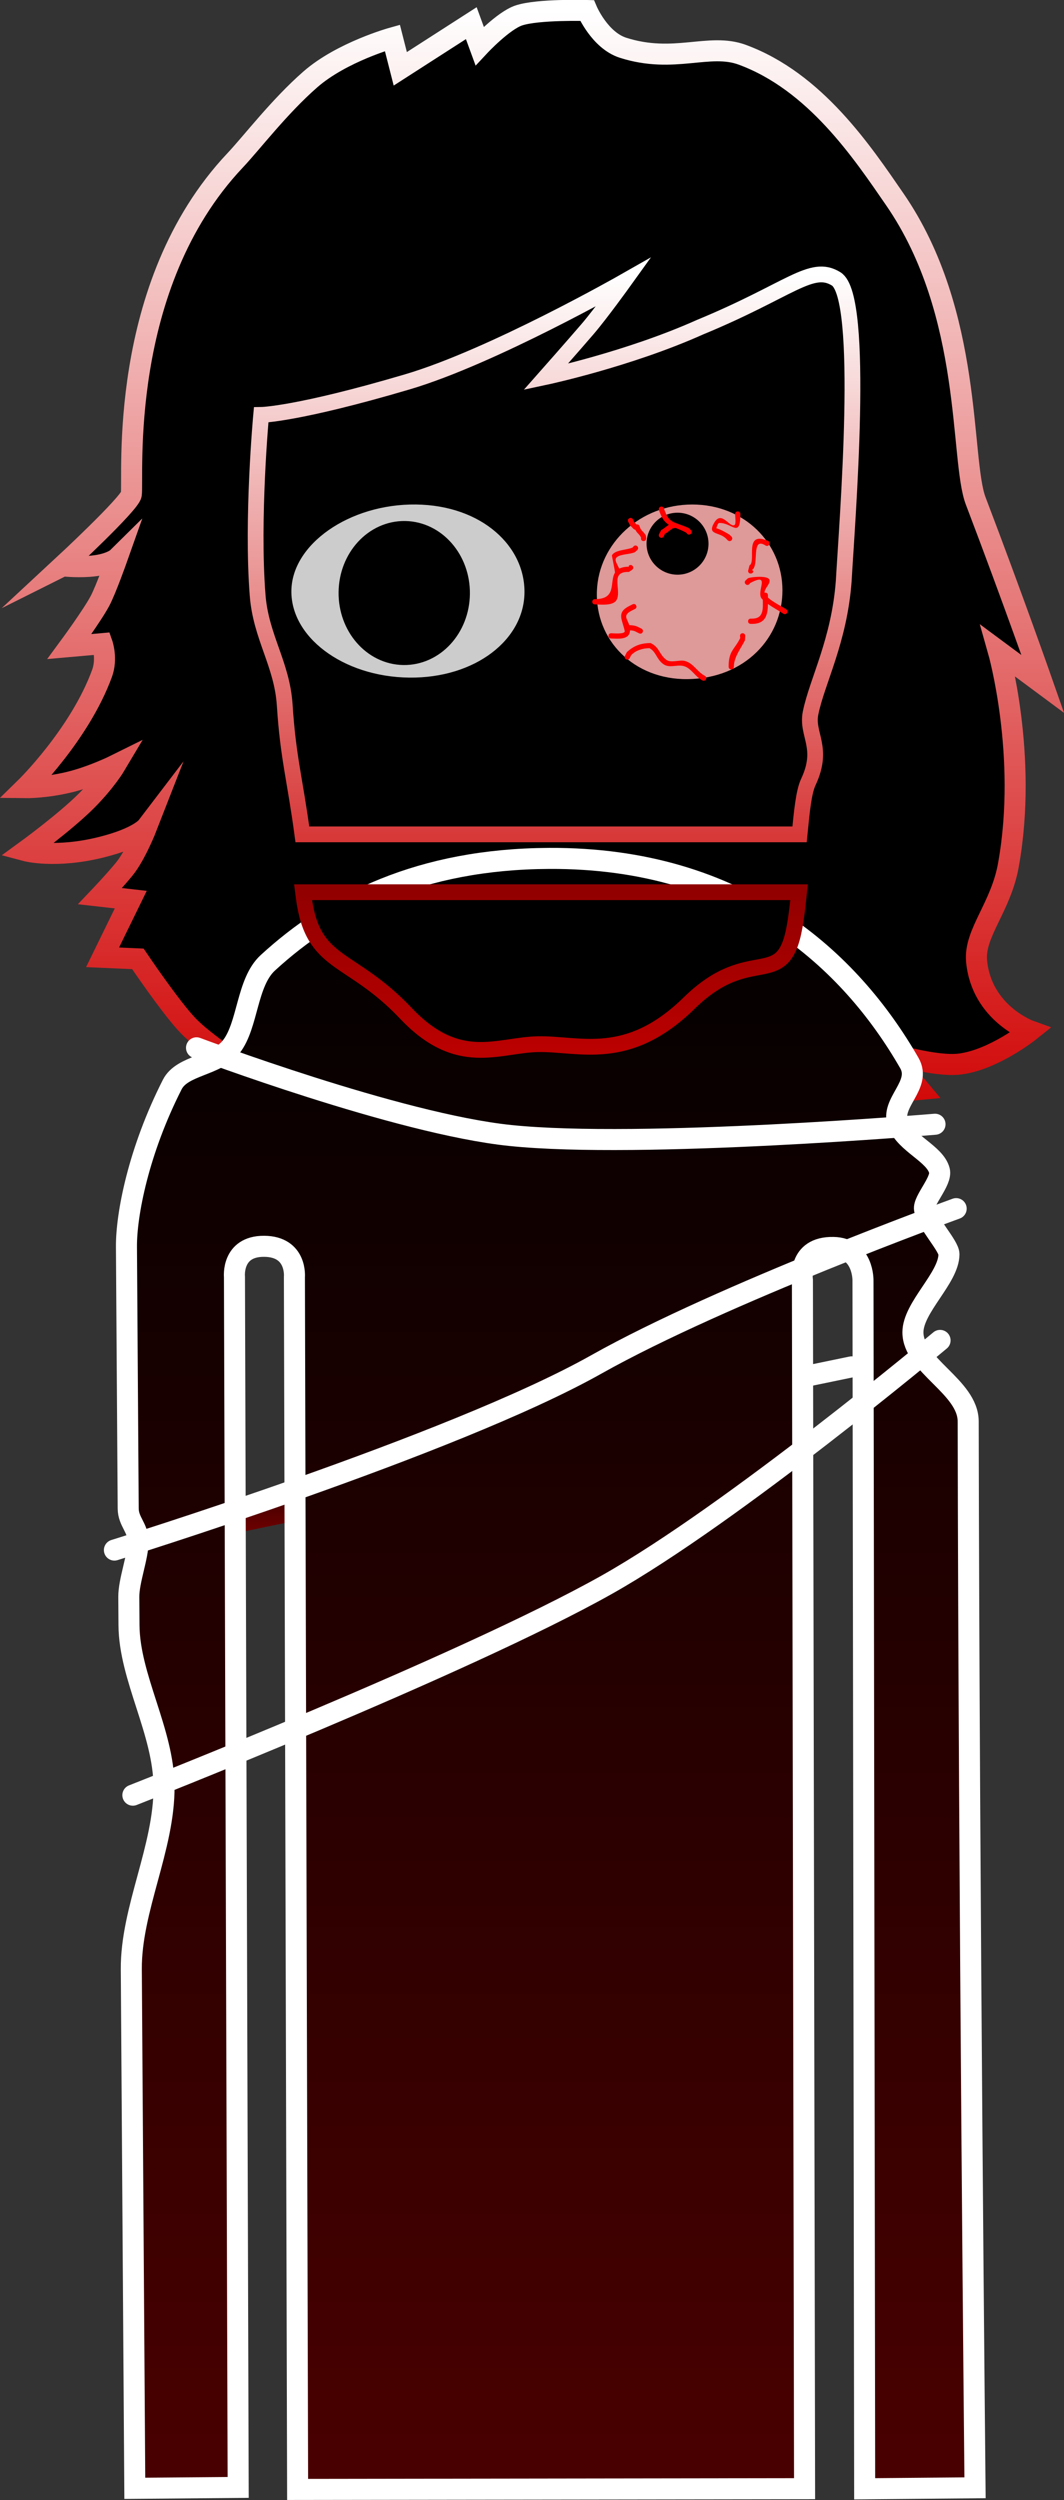 <svg version="1.1" xmlns="http://www.w3.org/2000/svg" xmlns:xlink="http://www.w3.org/1999/xlink" width="101.192" height="237.638" viewBox="0,0,101.192,237.638"><rect x="0" y="0" width="101.192" height="237.638" fill="#333333" stroke="none"/><defs><linearGradient x1="213.186" y1="210.24" x2="213.186" y2="212.24" gradientUnits="userSpaceOnUse" id="color-1"><stop offset="0" stop-color="#4f0000"/><stop offset="1" stop-color="#690000"/></linearGradient><linearGradient x1="239.007" y1="68.04" x2="239.007" y2="175.469" gradientUnits="userSpaceOnUse" id="color-2"><stop offset="0" stop-color="#ffffff"/><stop offset="1" stop-color="#d00000"/></linearGradient><linearGradient x1="240.59" y1="148.651" x2="240.59" y2="303.691" gradientUnits="userSpaceOnUse" id="color-3"><stop offset="0" stop-color="#000000"/><stop offset="1" stop-color="#4a0000"/></linearGradient><linearGradient x1="240.902" y1="93.14" x2="240.902" y2="161.854" gradientUnits="userSpaceOnUse" id="color-4"><stop offset="0" stop-color="#ffffff"/><stop offset="1" stop-color="#cc0000"/></linearGradient><linearGradient x1="240.902" y1="98.14" x2="240.902" y2="166.854" gradientUnits="userSpaceOnUse" id="color-5"><stop offset="0" stop-color="#000000"/><stop offset="1" stop-color="#bb0000"/></linearGradient></defs><g transform="translate(-188.21,-67.054)"><g data-paper-data="{&quot;isPaintingLayer&quot;:true}" fill-rule="nonzero" stroke-linejoin="miter" stroke-miterlimit="10" stroke-dasharray="" stroke-dashoffset="0" style="mix-blend-mode: normal"><path d="M269.206,196.982l-3.878,0.802" fill="none" stroke="#ffffff" stroke-width="2" stroke-linecap="round"/><path d="M215.125,210.839l-3.878,0.802" fill="none" stroke="url(#color-1)" stroke-width="2" stroke-linecap="round"/><path d="M194.177,120.844c0,0 6.387,-5.922 6.52,-6.788c0.235,-1.528 -1.405,-19.806 9.868,-31.75c1.589,-1.684 4.198,-5.114 7.161,-7.704c2.988,-2.611 7.803,-3.947 7.803,-3.947l0.749,2.941l6.754,-4.34l0.792,2.165c0,0 2.25,-2.411 3.737,-2.901c1.841,-0.607 6.477,-0.467 6.477,-0.467c0,0 1.201,2.829 3.427,3.541c4.838,1.547 8.184,-0.494 11.333,0.663c6.95,2.552 11.415,9.254 14.519,13.757c7.483,10.859 6.185,24.715 7.688,28.658c3.575,9.381 6.38,17.4 6.38,17.4l-4.228,-3.134c0,0 2.817,9.917 0.972,20.263c-0.694,4.063 -3.294,6.542 -3.041,9.215c0.472,4.979 5.076,6.629 5.076,6.629c0,0 -3.42,2.742 -6.654,3.151c-2.37,0.3 -6.781,-1.07 -6.781,-1.07l2.931,3.49c0,0 -3.336,0.319 -5.072,0.336c-1.831,0.018 -5.644,-0.229 -5.644,-0.229c0,0 -1.514,2.006 -2.494,2.796c-0.982,0.791 -3.393,1.948 -3.393,1.948c0,0 1.315,-3.075 1.706,-4.439c0.236,-0.823 0.419,-2.979 0.419,-2.979c0,0 -1.715,4.783 -9.761,6.677c-2.801,0.659 -5.369,-0.625 -9.995,-0.662c-3.535,-0.053 -7.296,0.365 -10.063,0.323c-4.228,-0.063 -7.665,0.087 -9.886,-0.385c-3.274,-0.695 -4.107,-2.328 -4.107,-2.328c0,0 -3.549,1.229 -5.291,1.412c-1.701,0.178 -6.08,-0.471 -6.08,-0.471c0,0 2.341,-1.373 3.368,-1.988c0.871,-0.523 2.093,-1.964 2.093,-1.964c0,0 -3.849,-2.525 -5.37,-4.122c-1.692,-1.776 -4.767,-6.342 -4.767,-6.342l-3.357,-0.147l2.681,-5.483l-2.921,-0.33c0,0 1.414,-1.486 2.312,-2.587c1.086,-1.332 2.121,-3.987 2.121,-3.987c0,0 -0.795,1.042 -4.296,1.917c-4.386,1.097 -7.198,0.345 -7.198,0.345c0,0 3.739,-2.717 5.786,-4.77c1.824,-1.828 2.743,-3.377 2.743,-3.377c0,0 -2.184,1.085 -4.386,1.618c-2.298,0.556 -4.176,0.531 -4.176,0.531c0,0 5.155,-5.037 7.286,-10.874c0.513,-1.406 0.013,-2.818 0.013,-2.818l-3.117,0.275c0,0 2.161,-2.935 2.909,-4.342c0.564,-1.06 1.63,-4.072 1.63,-4.072c0,0 -0.671,0.662 -2.711,0.795c-1.293,0.085 -2.464,-0.049 -2.464,-0.049z" fill="#000000" stroke="url(#color-2)" stroke-width="2" stroke-linecap="butt"/><path d="M201.03,303.584c0,0 -0.156,-23.123 -0.332,-49.344c-0.038,-5.707 3.151,-11.562 3.112,-17.356c-0.035,-5.211 -3.299,-10.374 -3.332,-15.338c-0.006,-0.907 -0.012,-1.808 -0.018,-2.7c-0.01,-1.545 0.892,-3.797 0.882,-5.292c-0.009,-1.3 -0.93,-1.849 -0.939,-3.105c-0.071,-10.627 -0.131,-19.551 -0.167,-24.878c-0.021,-3.09 1.151,-9.12 4.357,-15.425c0.953,-1.875 4.195,-1.755 5.625,-3.609c1.599,-2.072 1.439,-6.106 3.468,-7.966c6.155,-5.643 14.515,-9.86 26.752,-9.921c18.209,-0.091 28.666,9.712 34.258,19.455c1.201,2.093 -1.859,3.779 -1.078,5.768c0.746,1.901 3.524,2.834 3.938,4.463c0.251,0.99 -1.563,2.827 -1.42,3.665c0.219,1.283 2.326,3.461 2.325,4.275c-0.004,2.256 -3.427,5.054 -3.427,7.42c-0,3.15 5.25,5.176 5.256,8.475c0.077,45.009 0.651,101.361 0.651,101.361l-10.497,0.096l-0.159,-114.843c0,0 0.075,-3.099 -2.816,-3.154c-3.434,-0.065 -2.945,3.116 -2.945,3.116l0.205,114.87l-48.214,0.072l-0.305,-115.233c0,0 0.279,-2.919 -2.886,-2.934c-3.111,-0.015 -2.816,2.909 -2.816,2.909l0.353,115.067z" fill="url(#color-3)" stroke="#ffffff" stroke-width="2" stroke-linecap="butt"/><path d="M212.713,123.647c-0.577,-7.293 0.335,-17.154 0.335,-17.154c0,0 3.411,-0.041 13.914,-3.144c8.07,-2.384 20.547,-9.487 20.547,-9.487c0,0 -2.16,3.005 -3.408,4.46c-1.327,1.547 -3.993,4.563 -3.993,4.563c0,0 7.838,-1.668 14.675,-4.729c8.568,-3.536 10.593,-6.053 12.95,-4.593c2.783,1.724 1.03,23.183 0.718,28.741c-0.422,5.669 -2.533,9.5 -3.15,12.521c-0.423,2.069 1.338,3.272 -0.22,6.579c-0.443,0.94 -0.622,2.88 -0.828,4.961c-3.211,0 -6.423,0 -9.634,0c-3.5,0 -7,0 -10.5,0c-3.5,0 -7,0 -10.5,0c-3.5,0 -7,0 -10.5,0c-2.051,0 -4.102,0 -6.152,0c-0.71,-5.282 -1.351,-7.235 -1.679,-12.289c-0.253,-3.903 -2.261,-6.445 -2.576,-10.428z" fill="#000000" stroke="url(#color-4)" stroke-width="1.5" stroke-linecap="butt"/><path d="M263.773,155.186c-1.121,6.18 -4.162,1.479 -10.019,7.215c-5.858,5.736 -10.407,3.838 -14.367,3.907c-3.811,0.066 -7.582,2.345 -12.582,-2.937c-5.324,-5.625 -8.875,-4.416 -9.716,-11.079c-0.018,-0.145 -0.037,-0.288 -0.055,-0.429c2.029,0 4.057,0 6.086,0c3.5,0 7,0 10.5,0c3.5,0 7,0 10.5,0c3.5,0 7,0 10.5,0c3.195,0 6.389,0 9.584,0c-0.114,1.131 -0.243,2.283 -0.431,3.322z" fill="#000000" stroke="url(#color-5)" stroke-width="1.5" stroke-linecap="butt"/><path d="M215.223,123.167c0.087,-4.892 5.949,-8.936 12.555,-8.858c6.606,0.078 11.099,4.248 11.012,9.14c-0.087,4.892 -5.07,8.794 -11.676,8.716c-6.606,-0.078 -11.978,-4.107 -11.891,-8.999z" fill="#cccccc" stroke="#000000" stroke-width="1.4" stroke-linecap="butt"/><path d="M221.661,123.343c0.04,-3.09 2.309,-5.558 5.067,-5.513c2.758,0.045 4.962,2.586 4.922,5.676c-0.04,3.09 -2.309,5.558 -5.067,5.513c-2.758,-0.045 -4.962,-2.586 -4.922,-5.676z" fill="#000000" stroke="#000000" stroke-width="2.5" stroke-linecap="butt"/><path d="M244.28,123.168c0.204,-4.888 4.453,-8.858 9.77,-8.858c5.318,0 9.275,3.966 9.275,8.858c0,4.892 -3.886,9.071 -9.7,9.142c-5.53,0.067 -9.558,-4.037 -9.345,-9.142z" fill="#de9999" stroke="#000000" stroke-width="1.4" stroke-linecap="butt"/><path d="M249.701,118.736c0,-1.627 1.319,-2.946 2.946,-2.946c1.627,0 2.946,1.319 2.946,2.946c0,1.627 -1.319,2.946 -2.946,2.946c-1.627,0 -2.946,-1.319 -2.946,-2.946z" fill="#000000" stroke="none" stroke-width="1.5" stroke-linecap="butt"/><path d="M251.004,118.15c-0.224,-0.112 -0.112,-0.335 -0.112,-0.335l0.201,-0.374c0.294,-0.158 0.5,-0.358 0.729,-0.503c-0.383,-0.234 -0.673,-0.589 -0.944,-1.402c0,0 -0.079,-0.237 0.158,-0.316c0.237,-0.079 0.316,0.158 0.316,0.158c0.493,1.478 0.883,1.218 2.345,1.862l0.219,0.201c0,0 0.177,0.177 0,0.354c-0.177,0.177 -0.354,0 -0.354,0l-0.089,-0.108c-0.396,-0.213 -0.732,-0.343 -1.022,-0.458c-0.054,0.021 -0.101,0.021 -0.101,0.021c-0.197,-0.041 -0.598,0.41 -0.904,0.544l-0.108,0.244c0,0 -0.112,0.224 -0.335,0.112z" fill="#ff0000" stroke="none" stroke-width="0.5" stroke-linecap="butt"/><path d="M257.776,118.412c-0.177,0.177 -0.354,0 -0.354,0l-0.154,-0.154c-0.656,-0.68 -1.843,-0.316 -1.128,-1.524c0.723,-1.219 1.478,0.561 1.945,0.208c0.141,-0.107 0.036,-0.889 0.036,-1.022c0,0 0,-0.25 0.25,-0.25c0.25,0 0.25,0.25 0.25,0.25c0,2.38 -0.814,0.783 -2.007,0.849c-0.144,0.008 -0.224,0.337 -0.278,0.505c0.268,0.017 1.208,0.556 1.285,0.631l0.154,0.154c0,0 0.177,0.177 0,0.354z" fill="#ff0000" stroke="none" stroke-width="0.5" stroke-linecap="butt"/><path d="M259.607,121.572c-0.25,0 -0.25,-0.25 -0.25,-0.25l0.138,-0.532c0.67,-0.335 -0.594,-3.331 1.767,-2.316c0,0 0.224,0.112 0.112,0.335c-0.112,0.224 -0.335,0.112 -0.335,0.112c-1.462,-0.95 -0.568,1.94 -1.32,2.316l0.138,0.085c0,0 0,0.25 -0.25,0.25z" fill="#ff0000" stroke="none" stroke-width="0.5" stroke-linecap="butt"/><path d="M259.357,126.108c0,-0.25 0.25,-0.25 0.25,-0.25h0.154c1.054,0 1.021,-0.884 0.994,-1.796c-0.031,-0.03 -0.061,-0.061 -0.09,-0.093c-0.597,-0.649 0.928,-2.571 -1.101,-1.497l-0.089,0.108c0,0 -0.177,0.177 -0.354,0c-0.177,-0.177 0,-0.354 0,-0.354l0.219,-0.201c0.284,-0.136 1.818,-0.27 2.023,0.092c0.213,0.378 -0.489,0.877 -0.438,1.279c0.021,-0.005 0.045,-0.008 0.071,-0.008c0.25,0 0.25,0.25 0.25,0.25c0,0.074 0,0.148 0.001,0.222c0.49,0.437 1.397,0.885 1.74,1.114c0,0 0.208,0.139 0.069,0.347c-0.139,0.208 -0.347,0.069 -0.347,0.069c-0.438,-0.293 -0.992,-0.587 -1.463,-0.923c-0.02,1.01 -0.204,1.891 -1.486,1.891h-0.154c0,0 -0.25,0 -0.25,-0.25z" fill="#ff0000" stroke="none" stroke-width="0.5" stroke-linecap="butt"/><path d="M258.835,127.248c0.25,0 0.25,0.25 0.25,0.25l-0.026,0.421c-0.413,0.809 -1.054,1.604 -1.054,2.513c0,0 0,0.25 -0.25,0.25c-0.25,0 -0.25,-0.25 -0.25,-0.25c0,-1.542 0.561,-1.615 1.107,-2.736l-0.026,-0.197c0,0 0,-0.25 0.25,-0.25z" fill="#ff0000" stroke="none" stroke-width="0.5" stroke-linecap="butt"/><path d="M247.762,129.728c-0.224,-0.112 -0.112,-0.335 -0.112,-0.335l0.175,-0.343c0.634,-0.6 1.322,-0.869 2.267,-0.869c0.861,0.413 0.768,1.033 1.478,1.584c0.441,0.342 1.251,-0.013 1.764,0.114c0.836,0.207 1.168,1.039 1.907,1.409c0,0 0.224,0.112 0.112,0.335c-0.112,0.224 -0.335,0.112 -0.335,0.112c-0.695,-0.348 -1.074,-1.186 -1.798,-1.37c-0.647,-0.164 -1.343,0.245 -1.941,-0.195c-0.65,-0.477 -0.66,-1.164 -1.301,-1.503c-0.654,0 -1.346,0.229 -1.747,0.675l-0.134,0.274c0,0 -0.112,0.224 -0.335,0.112z" fill="#ff0000" stroke="none" stroke-width="0.5" stroke-linecap="butt"/><path d="M249.332,127.146c-0.112,0.224 -0.335,0.112 -0.335,0.112l-0.315,-0.157c-0.161,-0.099 -0.362,-0.123 -0.555,-0.125c-0.001,0.019 -0.002,0.039 -0.004,0.059c-0.08,0.896 -1.192,0.713 -1.794,0.713c0,0 -0.25,0 -0.25,-0.25c0,-0.25 0.25,-0.25 0.25,-0.25c0.125,0 1.363,0.123 1.294,-0.213c-0.225,-1.09 -0.82,-1.751 0.447,-2.385l0.309,-0.154c0,0 0.224,-0.112 0.335,0.112c0.112,0.224 -0.112,0.335 -0.112,0.335l-0.309,0.154c-0.891,0.446 -0.428,0.773 -0.236,1.38c0.294,0.006 0.601,0.044 0.859,0.183l0.303,0.151c0,0 0.224,0.112 0.112,0.335z" fill="#ff0000" stroke="none" stroke-width="0.5" stroke-linecap="butt"/><path d="M248.822,118.984c0.177,0.177 0,0.354 0,0.354l-0.219,0.201c-0.453,0.217 -1.358,0.17 -1.731,0.483c-0.291,0.245 0.054,0.676 0.232,1.088c0.219,-0.114 0.516,-0.184 0.924,-0.192l-0.022,-0.081c0,0 0.177,-0.177 0.354,0c0.177,0.177 0,0.354 0,0.354l-0.331,0.228c-1.886,-0.054 -0.666,1.699 -1.177,2.66c-0.32,0.602 -1.55,0.427 -2.065,0.427c0,0 -0.25,0 -0.25,-0.25c0,-0.25 0.25,-0.25 0.25,-0.25c2.132,0 1.36,-1.631 1.912,-2.522c-0,-0.004 -0,-0.007 -0,-0.007c0,-0.164 -0.305,-1.61 -0.292,-1.633c0.287,-0.547 1.51,-0.506 1.974,-0.752l0.089,-0.108c0,0 0.177,-0.177 0.354,0z" fill="#ff0000" stroke="none" stroke-width="0.5" stroke-linecap="butt"/><path d="M248.07,116.313c0.224,-0.112 0.335,0.112 0.335,0.112l0.134,0.274c0.071,0.07 0.142,0.139 0.212,0.209c0.213,-0.049 0.285,0.167 0.285,0.167c0.137,0.488 0.362,0.444 0.604,0.894l0.026,0.266c0,0 0,0.25 -0.25,0.25c-0.25,0 -0.25,-0.25 -0.25,-0.25l0.026,-0.043c-0.182,-0.412 -0.368,-0.391 -0.557,-0.783c-0.097,-0.007 -0.168,-0.078 -0.168,-0.078c-0.112,-0.113 -0.223,-0.226 -0.335,-0.339l-0.175,-0.343c0,0 -0.112,-0.224 0.112,-0.335z" fill="#ff0000" stroke="none" stroke-width="0.5" stroke-linecap="butt"/><path d="M277.616,194.467c0,0 -19.653,16.449 -31.691,23.22c-13.603,7.652 -45.079,20.009 -45.079,20.009" fill="none" stroke="#ffffff" stroke-width="2" stroke-linecap="round"/><path d="M277.135,173.92c0,0 -27.945,2.357 -40.392,1.069c-10.699,-1.107 -29.843,-8.335 -29.843,-8.335" fill="none" stroke="#ffffff" stroke-width="2" stroke-linecap="round"/><path d="M279.147,181.941c0,0 -22.209,8.051 -34.247,14.822c-13.603,7.652 -45.809,17.635 -45.809,17.635" fill="none" stroke="#ffffff" stroke-width="2" stroke-linecap="round"/></g></g></svg>